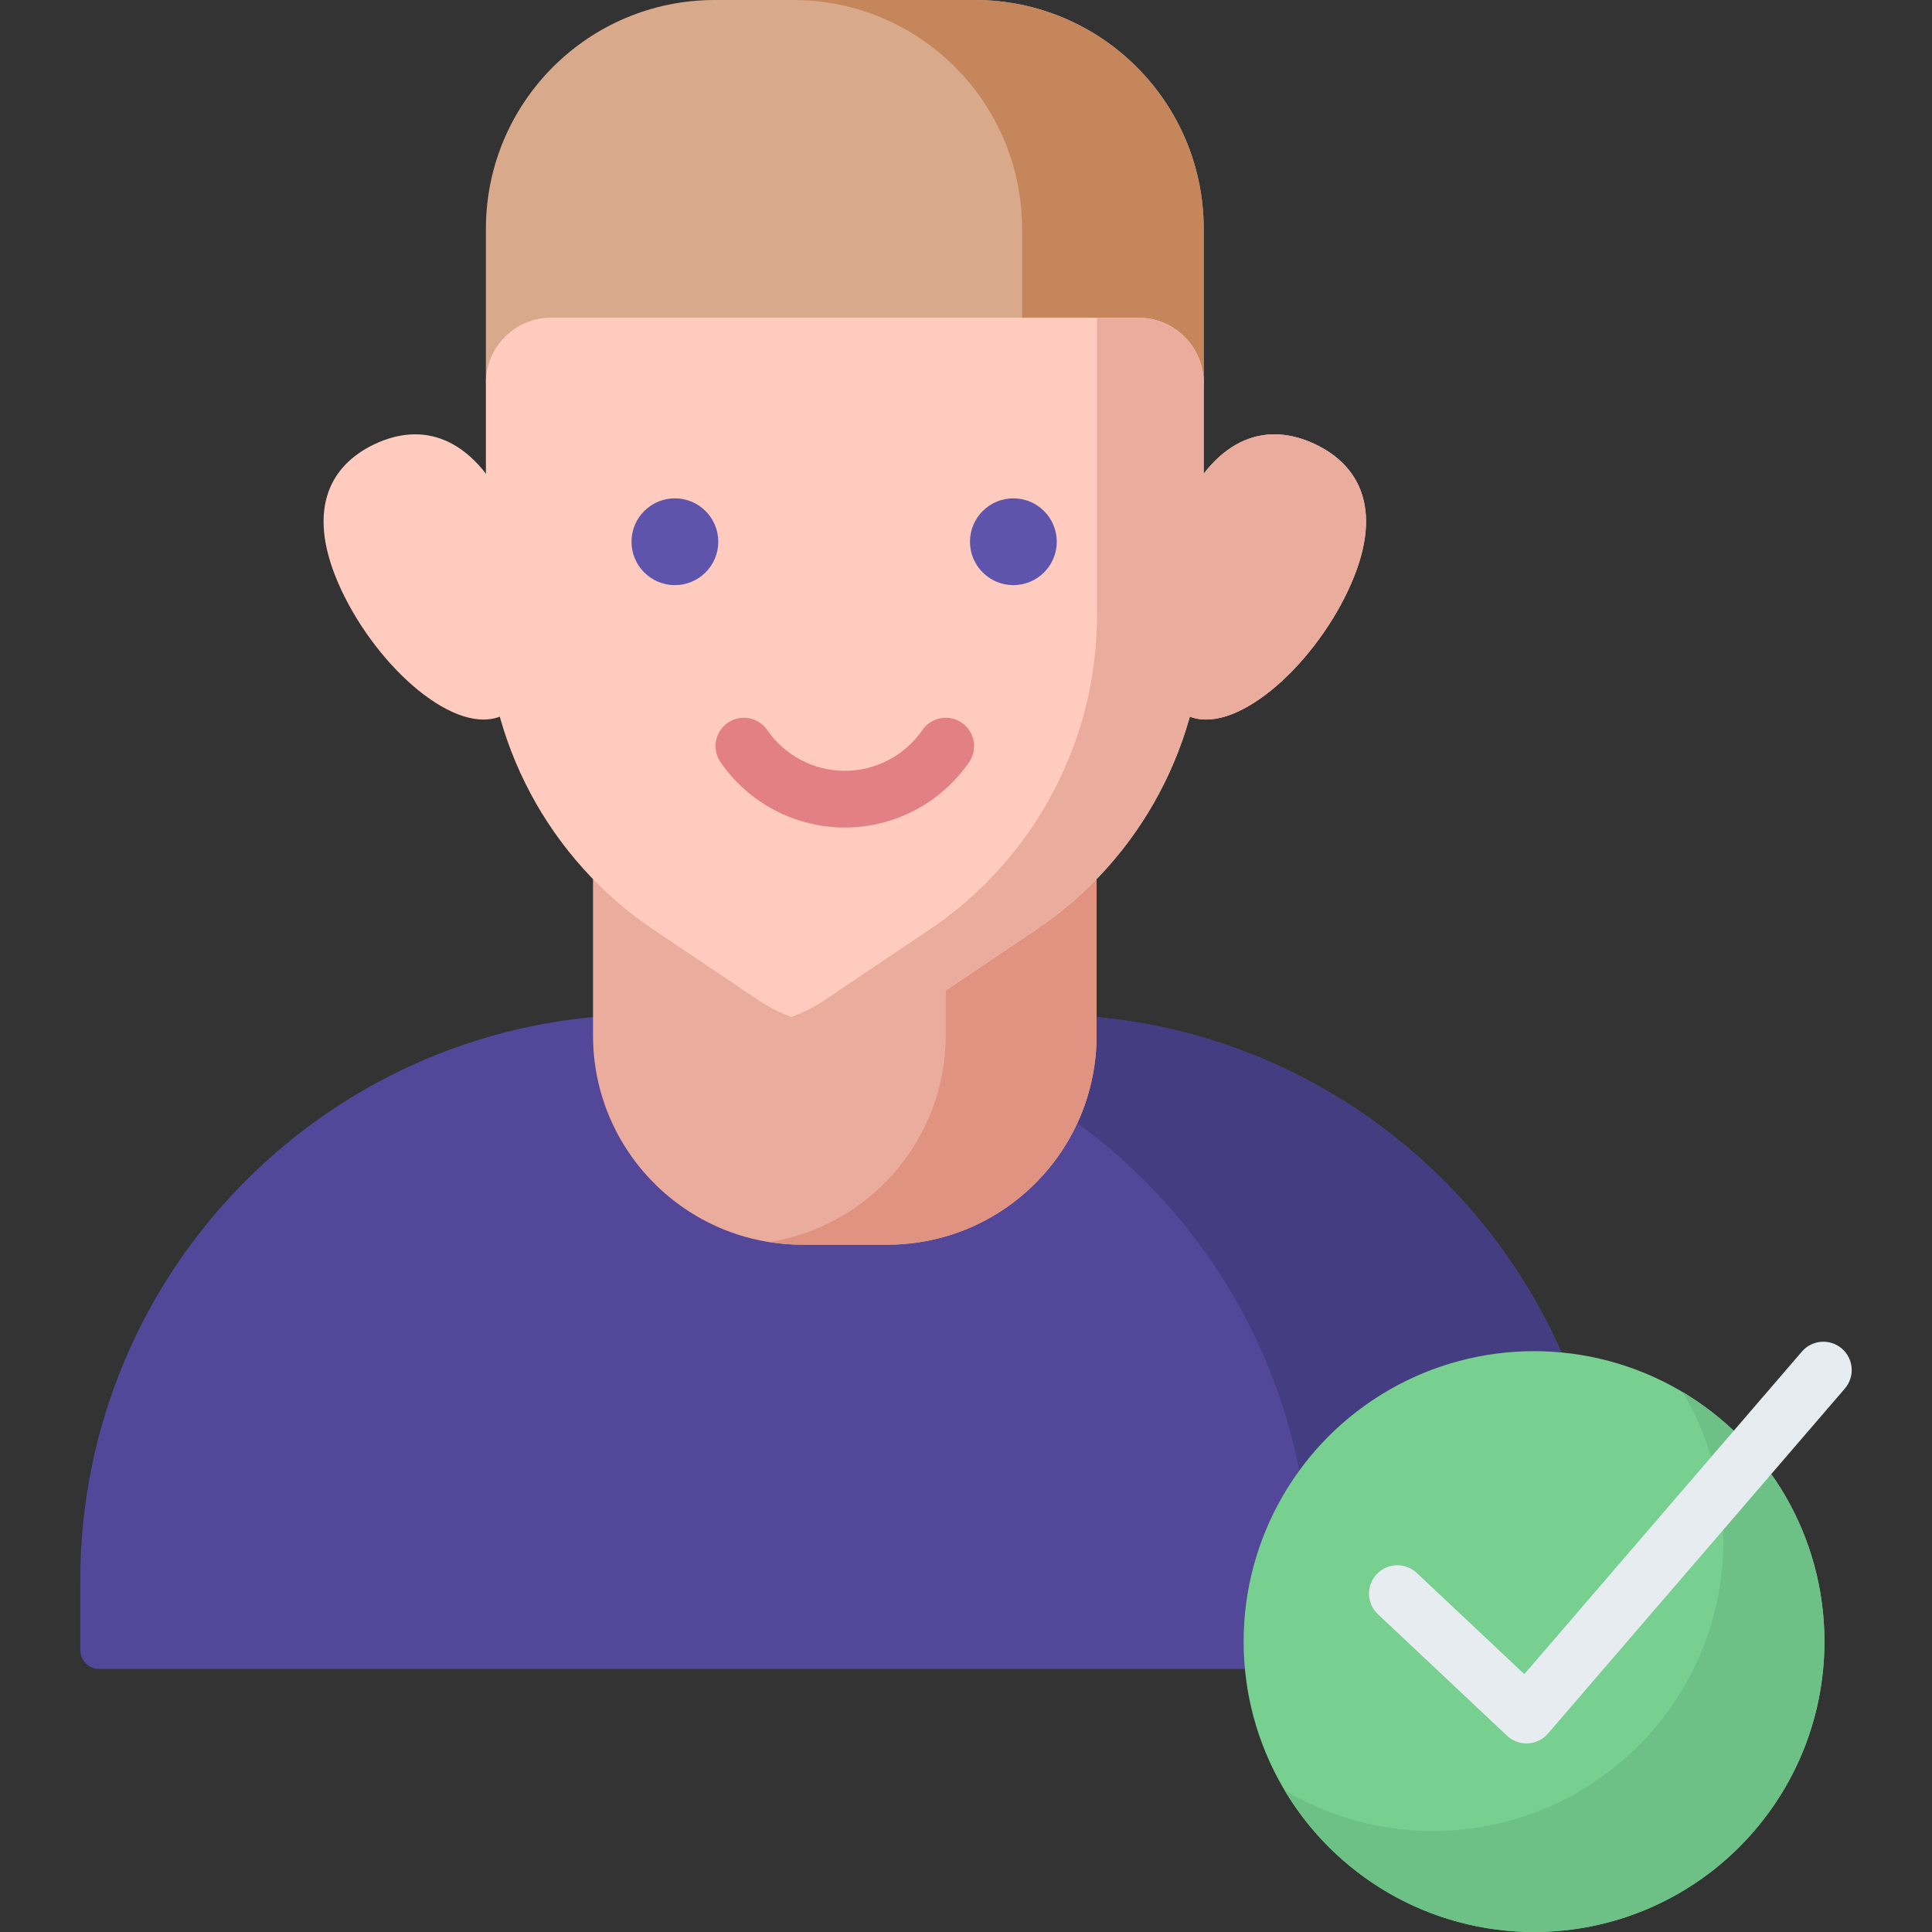 <svg id="Capa_1" enable-background="new 0 0 512 512" height="512" viewBox="0 0 512 512" width="512" xmlns="http://www.w3.org/2000/svg"><rect x="0" y="0" width="512" height="512" fill="#333333" stroke="none"/><g><g><g><path d="m421.492 442.286h-395.218c-2.761 0-5-2.239-5-5v-18.411c0-82.843 67.157-150 150-150h105.218c82.843 0 150 67.157 150 150v18.411c0 2.762-2.239 5-5 5z" fill="#524798"/></g><path d="m276.492 268.875h-79.312c82.843 0 150 67.157 150 150v18.411c0 2.761-2.239 5-5 5h79.312c2.761 0 5-2.239 5-5v-18.411c0-82.843-67.157-150-150-150z" fill="#453d81"/><g><path d="m128.77 60.647v40.824l4 11.619h182.227l4-11.619v-40.824c-.001-33.494-27.153-60.647-60.648-60.647h-68.933c-33.494 0-60.646 27.153-60.646 60.647z" fill="#d8aa8b"/></g><g><path d="m258.349 0h-48.142c33.494 0 60.647 27.152 60.647 60.647v52.443h44.142l4-11.619v-40.824c0-33.495-27.152-60.647-60.647-60.647z" fill="#c6865c"/></g><g><path d="m312.932 135.634c-9.747 20.696-10.586 48.212 1.65 53.974 12.236 5.763 32.914-12.41 42.661-33.106s3.449-33.057-8.787-38.819c-12.237-5.763-25.777-2.745-35.524 17.951z" fill="#ffcbbe"/></g><g><path d="m235.158 329.857h-22.55c-30.625 0-55.451-24.826-55.451-55.451v-103.629h133.453v103.629c-.001 30.625-24.827 55.451-55.452 55.451z" fill="#eaac9d"/></g><g><path d="m250.634 170.777v103.548c0 27.676-20.249 50.616-46.739 54.832 2.865.456 5.8.7 8.793.7h22.389c30.669 0 55.532-24.862 55.532-55.532v-103.548z" fill="#df9380"/></g><g><path d="m301.721 84.196h-155.676c-9.541 0-17.275 7.734-17.275 17.275v61.499c0 33.472 16.662 64.748 44.443 83.42l27.641 18.579c2.811 1.889 5.796 3.397 8.885 4.524l20.261-.618 20.634-6.408 23.919-16.077c27.78-18.672 44.443-49.948 44.443-83.42v-61.499c0-9.541-7.734-17.275-17.275-17.275z" fill="#ffcbbe"/></g><g><path d="m290.72 84.196v78.774c0 33.472-16.662 64.748-44.443 83.42l-27.641 18.579c-2.811 1.89-5.802 3.397-8.891 4.524 12.216 4.455 26.052 2.947 37.167-4.524l27.641-18.579c27.78-18.672 44.443-49.948 44.443-83.42v-61.499c0-9.541-7.734-17.275-17.275-17.275z" fill="#eaac9d"/></g><g><path d="m312.932 135.634c-9.747 20.696-10.586 48.212 1.65 53.974 12.236 5.763 32.914-12.41 42.661-33.106s3.449-33.057-8.787-38.819c-12.237-5.763-25.777-2.745-35.524 17.951z" fill="#eaac9d"/></g><g><path d="m134.834 135.634c9.747 20.696 10.586 48.212-1.65 53.974-12.236 5.763-32.914-12.41-42.661-33.106s-3.449-33.057 8.787-38.819c12.236-5.763 25.777-2.745 35.524 17.951z" fill="#ffcbbe"/></g><g><circle cx="178.852" cy="143.565" fill="#5e54ac" r="11.499"/></g><g><circle cx="268.554" cy="143.565" fill="#5e54ac" r="11.499"/></g><g><path d="m223.883 219.298c-13.146 0-25.458-6.471-32.934-17.311-2.355-3.414-1.496-8.092 1.918-10.447 3.415-2.355 8.092-1.496 10.447 1.919 4.672 6.773 12.361 10.817 20.568 10.817s15.897-4.044 20.568-10.817c2.354-3.416 7.032-4.275 10.447-1.919 3.415 2.355 4.274 7.033 1.918 10.447-7.474 10.839-19.786 17.311-32.932 17.311z" fill="#e28086"/></g></g><g><g><circle cx="406.535" cy="435.037" fill="#78d090" r="76.963"/></g><g><path d="m445.894 368.885c6.869 11.518 10.825 24.988 10.825 39.372 0 42.506-34.458 76.963-76.963 76.963-14.385 0-27.84-3.957-39.358-10.826 13.428 22.517 38.016 37.606 66.137 37.606 42.506 0 76.963-34.458 76.963-76.963 0-28.122-15.088-52.724-37.604-66.152z" fill="#6ec186"/></g><g><path d="m404.532 462.027c-1.908 0-3.751-.727-5.147-2.041l-34.221-32.2c-3.021-2.842-3.166-7.596-.323-10.617s7.596-3.167 10.617-.323l28.503 26.819 73.561-85.483c2.706-3.145 7.447-3.501 10.592-.794 3.144 2.705 3.5 7.447.794 10.592l-78.683 91.435c-1.337 1.554-3.251 2.494-5.298 2.601-.132.007-.264.011-.395.011z" fill="#e7ecf1"/></g></g></g></svg>